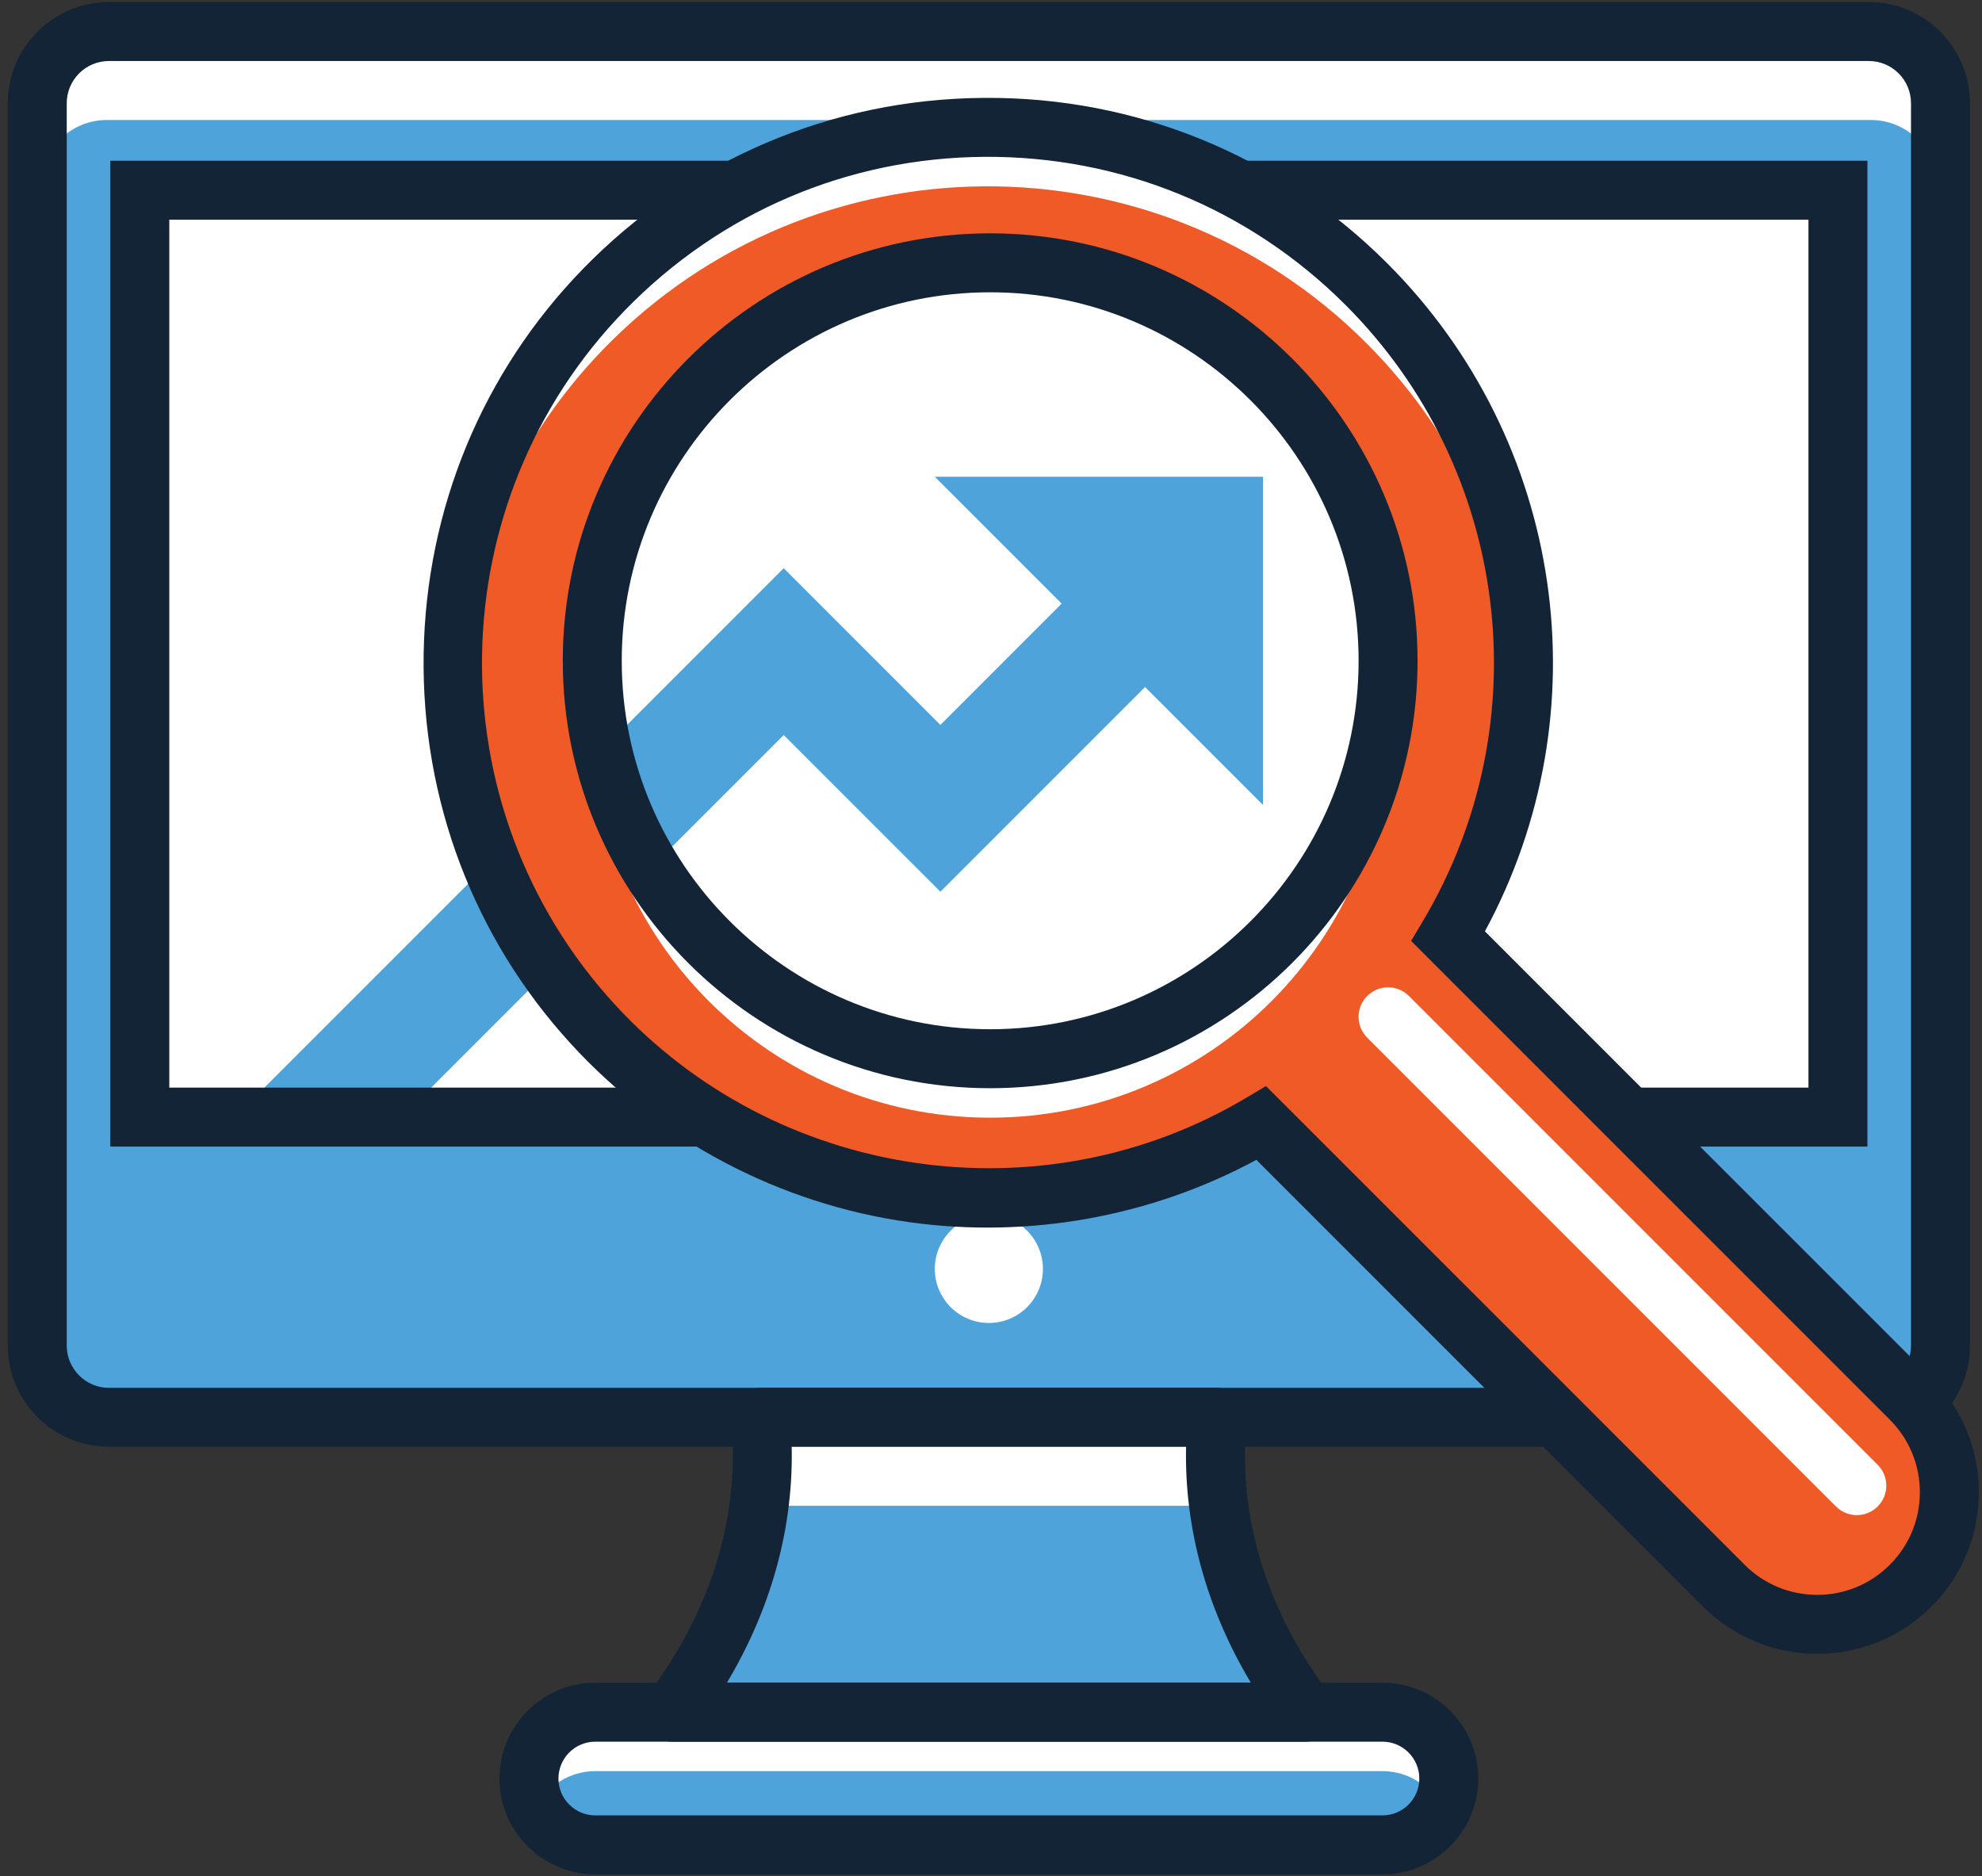 <?xml version="1.0" encoding="UTF-8"?>
<svg width="187px" height="177px" viewBox="0 0 187 177" version="1.1" xmlns="http://www.w3.org/2000/svg" xmlns:xlink="http://www.w3.org/1999/xlink">
    <rect x="0" y="0" width="187" height="177" fill="#333333" stroke="none"/>
    <!-- Generator: Sketch 50.2 (55047) - http://www.bohemiancoding.com/sketch -->
    <title>seo-icon</title>
    <desc>Created with Sketch.</desc>
    <defs></defs>
    <g id="Page-1" stroke="none" stroke-width="1" fill="none" fill-rule="evenodd">
        <g id="seo-icon" transform="translate(-2, -7)" fill-rule="nonzero">
            <g id="Layer_5" transform="translate(2, 7)">
                <path d="M176.318,133.707 L10.281,133.707 C6.544,133.707 3.514,130.678 3.514,126.941 L3.514,9.739 C3.514,6.002 6.543,2.972 10.281,2.972 L176.318,2.972 C180.054,2.972 183.084,6.001 183.084,9.739 L183.084,126.941 C183.084,130.678 180.055,133.707 176.318,133.707" id="Shape" fill="#4EA3DA"></path>
                <path d="M176.502,2.973 L10.098,2.973 C6.462,2.973 3.515,6.087 3.515,9.927 L3.515,18.272 C3.515,14.432 6.462,11.318 10.098,11.318 L176.502,11.318 C180.137,11.318 183.084,14.432 183.084,18.272 L183.084,9.927 C183.084,6.087 180.137,2.973 176.502,2.973" id="Shape" fill="#FFFFFF"></path>
                <path d="M176.318,136.488 L10.281,136.488 C5.016,136.488 0.734,132.205 0.734,126.941 L0.734,9.739 C0.734,4.474 5.016,0.191 10.281,0.191 L176.318,0.191 C181.582,0.191 185.865,4.474 185.865,9.739 L185.865,126.941 C185.865,132.205 181.582,136.488 176.318,136.488 Z M10.281,5.755 C8.085,5.755 6.297,7.542 6.297,9.739 L6.297,126.941 C6.297,129.138 8.085,130.925 10.281,130.925 L176.318,130.925 C178.515,130.925 180.302,129.138 180.302,126.941 L180.302,9.739 C180.302,7.542 178.515,5.755 176.318,5.755 L10.281,5.755 Z" id="Shape" fill="#122436"></path>
                <rect id="Rectangle-path" fill="#FFFFFF" x="13.19" y="17.944" width="160.219" height="87.439"></rect>
                <polygon id="Shape" fill="#4EA3DA" points="119.168 44.975 88.199 44.975 100.167 56.942 88.724 68.387 73.942 53.605 22.165 105.384 37.9 105.384 73.942 69.341 88.724 84.121 108.035 64.81 119.168 75.943"></polygon>
                <path d="M176.19,108.165 L10.409,108.165 L10.409,15.163 L176.19,15.163 L176.19,108.165 Z M15.972,102.603 L170.627,102.603 L170.627,20.726 L15.972,20.726 L15.972,102.603 Z" id="Shape" fill="#122436"></path>
                <path d="M123.201,161.522 L63.397,161.522 L64.378,160.12 C70.111,151.931 72.652,142.815 71.741,133.707 L114.855,133.707 C113.944,142.815 116.485,151.931 122.218,160.12 L123.201,161.522 Z" id="Shape" fill="#4EA3DA"></path>
                <path d="M71.613,142.052 L114.985,142.052 C114.624,139.287 114.578,136.497 114.856,133.707 L71.742,133.707 C72.021,136.497 71.975,139.287 71.613,142.052" id="Shape" fill="#FFFFFF"></path>
                <path d="M130.434,174.04 L56.165,174.04 C52.709,174.04 49.907,171.237 49.907,167.781 C49.907,164.325 52.709,161.522 56.165,161.522 L130.434,161.522 C133.89,161.522 136.693,164.325 136.693,167.781 C136.693,171.237 133.89,174.04 130.434,174.04" id="Shape" fill="#4EA3DA"></path>
                <path d="M130.434,161.522 L56.166,161.522 C52.709,161.522 49.907,164.325 49.907,167.781 C49.907,168.78 50.142,169.724 50.559,170.562 C51.582,168.501 53.707,167.085 56.165,167.085 L130.433,167.085 C132.89,167.085 135.015,168.501 136.039,170.562 C136.455,169.724 136.691,168.78 136.691,167.781 C136.692,164.325 133.89,161.522 130.434,161.522" id="Shape" fill="#FFFFFF"></path>
                <path d="M123.201,164.305 L63.397,164.305 C62.36,164.305 61.409,163.727 60.929,162.808 C60.45,161.888 60.523,160.778 61.117,159.928 L62.099,158.526 C67.439,150.897 69.816,142.412 68.973,133.984 C68.895,133.203 69.151,132.424 69.679,131.841 C70.205,131.258 70.954,130.926 71.741,130.926 L114.855,130.926 C115.641,130.926 116.39,131.258 116.918,131.841 C117.446,132.424 117.701,133.202 117.623,133.984 C116.78,142.412 119.158,150.897 124.497,158.526 L125.479,159.928 C126.074,160.778 126.146,161.888 125.667,162.808 C125.189,163.727 124.238,164.305 123.201,164.305 M68.585,158.741 L118.014,158.741 C113.824,151.724 111.74,144.137 111.904,136.488 L74.695,136.488 C74.859,144.137 72.775,151.725 68.585,158.741" id="Shape" fill="#122436"></path>
                <path d="M130.434,176.821 L56.166,176.821 C51.181,176.821 47.126,172.765 47.126,167.781 C47.126,162.797 51.181,158.741 56.166,158.741 L130.434,158.741 C135.418,158.741 139.474,162.797 139.474,167.781 C139.474,172.765 135.418,176.821 130.434,176.821 Z M56.166,164.305 C54.248,164.305 52.688,165.865 52.688,167.782 C52.688,169.699 54.248,171.259 56.166,171.259 L130.434,171.259 C132.351,171.259 133.911,169.699 133.911,167.782 C133.911,165.865 132.351,164.305 130.434,164.305 L56.166,164.305 Z" id="Shape" fill="#122436"></path>
                <path d="M93.3,124.806 C90.483,124.806 88.199,122.523 88.199,119.706 C88.199,116.889 90.482,114.606 93.299,114.606 L93.3,114.606 C96.116,114.606 98.399,116.889 98.399,119.706 C98.399,122.523 96.116,124.806 93.3,124.806" id="Shape" fill="#FFFFFF"></path>
                <path d="M180.268,131.961 L136.635,88.327 C148.173,68.94 145.602,43.49 128.918,26.806 C109.023,6.912 76.66,7.084 56.98,27.322 C38.43,46.397 37.942,76.968 55.913,96.591 C72.535,114.741 99.001,117.861 119.008,105.953 L162.642,149.587 C167.51,154.454 175.401,154.454 180.268,149.587 C185.135,144.72 185.135,136.828 180.268,131.961 M93.422,99.877 C72.688,99.877 55.879,83.069 55.879,62.335 C55.879,41.601 72.688,24.793 93.422,24.793 C114.155,24.793 130.964,41.601 130.964,62.335 C130.964,83.069 114.155,99.877 93.422,99.877" id="Shape" fill="#F05A27"></path>
                <path d="M93.422,105.44 C114.155,105.44 130.964,88.632 130.964,67.898 C130.964,66.962 130.929,66.035 130.861,65.116 C129.437,84.552 113.219,99.877 93.422,99.877 C73.623,99.877 57.406,84.552 55.982,65.116 C55.915,66.035 55.879,66.963 55.879,67.898 C55.879,88.633 72.688,105.44 93.422,105.44" id="Shape" fill="#FFFFFF"></path>
                <path d="M56.98,32.885 C76.661,12.647 109.023,12.476 128.918,32.37 C138.068,41.52 142.973,53.308 143.633,65.286 C144.387,51.455 139.484,37.373 128.918,26.807 C109.023,6.912 76.661,7.084 56.98,27.323 C46.814,37.776 42.074,51.684 42.823,65.349 C43.462,53.538 48.193,41.922 56.98,32.885" id="Shape" fill="#FFFFFF"></path>
                <path d="M171.455,156.019 C167.383,156.019 163.555,154.434 160.675,151.554 L118.539,109.417 C108.606,114.782 97.069,116.868 85.808,115.299 C73.586,113.595 62.241,107.618 53.862,98.47 C44.691,88.455 39.758,75.4 39.971,61.708 C40.184,48.021 45.517,35.121 54.987,25.383 C65.016,15.07 78.455,9.334 92.829,9.234 C107.202,9.123 120.721,14.675 130.886,24.84 C147.634,41.588 151.284,67.21 140.1,87.859 L182.236,129.995 C185.116,132.874 186.702,136.703 186.702,140.774 C186.702,144.846 185.116,148.674 182.236,151.554 C179.355,154.434 175.527,156.019 171.455,156.019 Z M119.445,102.456 L164.609,147.619 C166.437,149.448 168.868,150.455 171.455,150.455 C174.041,150.455 176.473,149.448 178.301,147.619 C180.13,145.791 181.137,143.359 181.137,140.773 C181.137,138.187 180.13,135.756 178.301,133.927 L133.138,88.763 L134.244,86.904 C145.411,68.139 142.413,44.235 126.951,28.773 C117.847,19.669 105.739,14.71 92.867,14.795 C79.994,14.885 67.958,20.023 58.974,29.26 C41.372,47.361 40.929,76.111 57.963,94.711 C73.191,111.337 98.265,115.06 117.585,103.562 L119.445,102.456 Z M93.422,102.659 C71.188,102.659 53.098,84.569 53.098,62.335 C53.098,40.101 71.188,22.012 93.422,22.012 C115.656,22.012 133.745,40.101 133.745,62.335 C133.745,84.569 115.656,102.659 93.422,102.659 Z M93.422,27.574 C74.255,27.574 58.661,43.168 58.661,62.335 C58.661,81.502 74.255,97.096 93.422,97.096 C112.589,97.096 128.183,81.502 128.183,62.335 C128.183,43.168 112.589,27.574 93.422,27.574 Z" id="Shape" fill="#122436"></path>
                <path d="M175.19,142.933 C174.478,142.933 173.766,142.662 173.223,142.118 L128.996,97.891 C127.909,96.805 127.909,95.043 128.996,93.957 C130.082,92.871 131.843,92.871 132.93,93.957 L177.157,138.184 C178.244,139.271 178.244,141.032 177.157,142.118 C176.614,142.661 175.902,142.933 175.19,142.933" id="Shape" fill="#FFFFFF"></path>
            </g>
        </g>
    </g>
</svg>